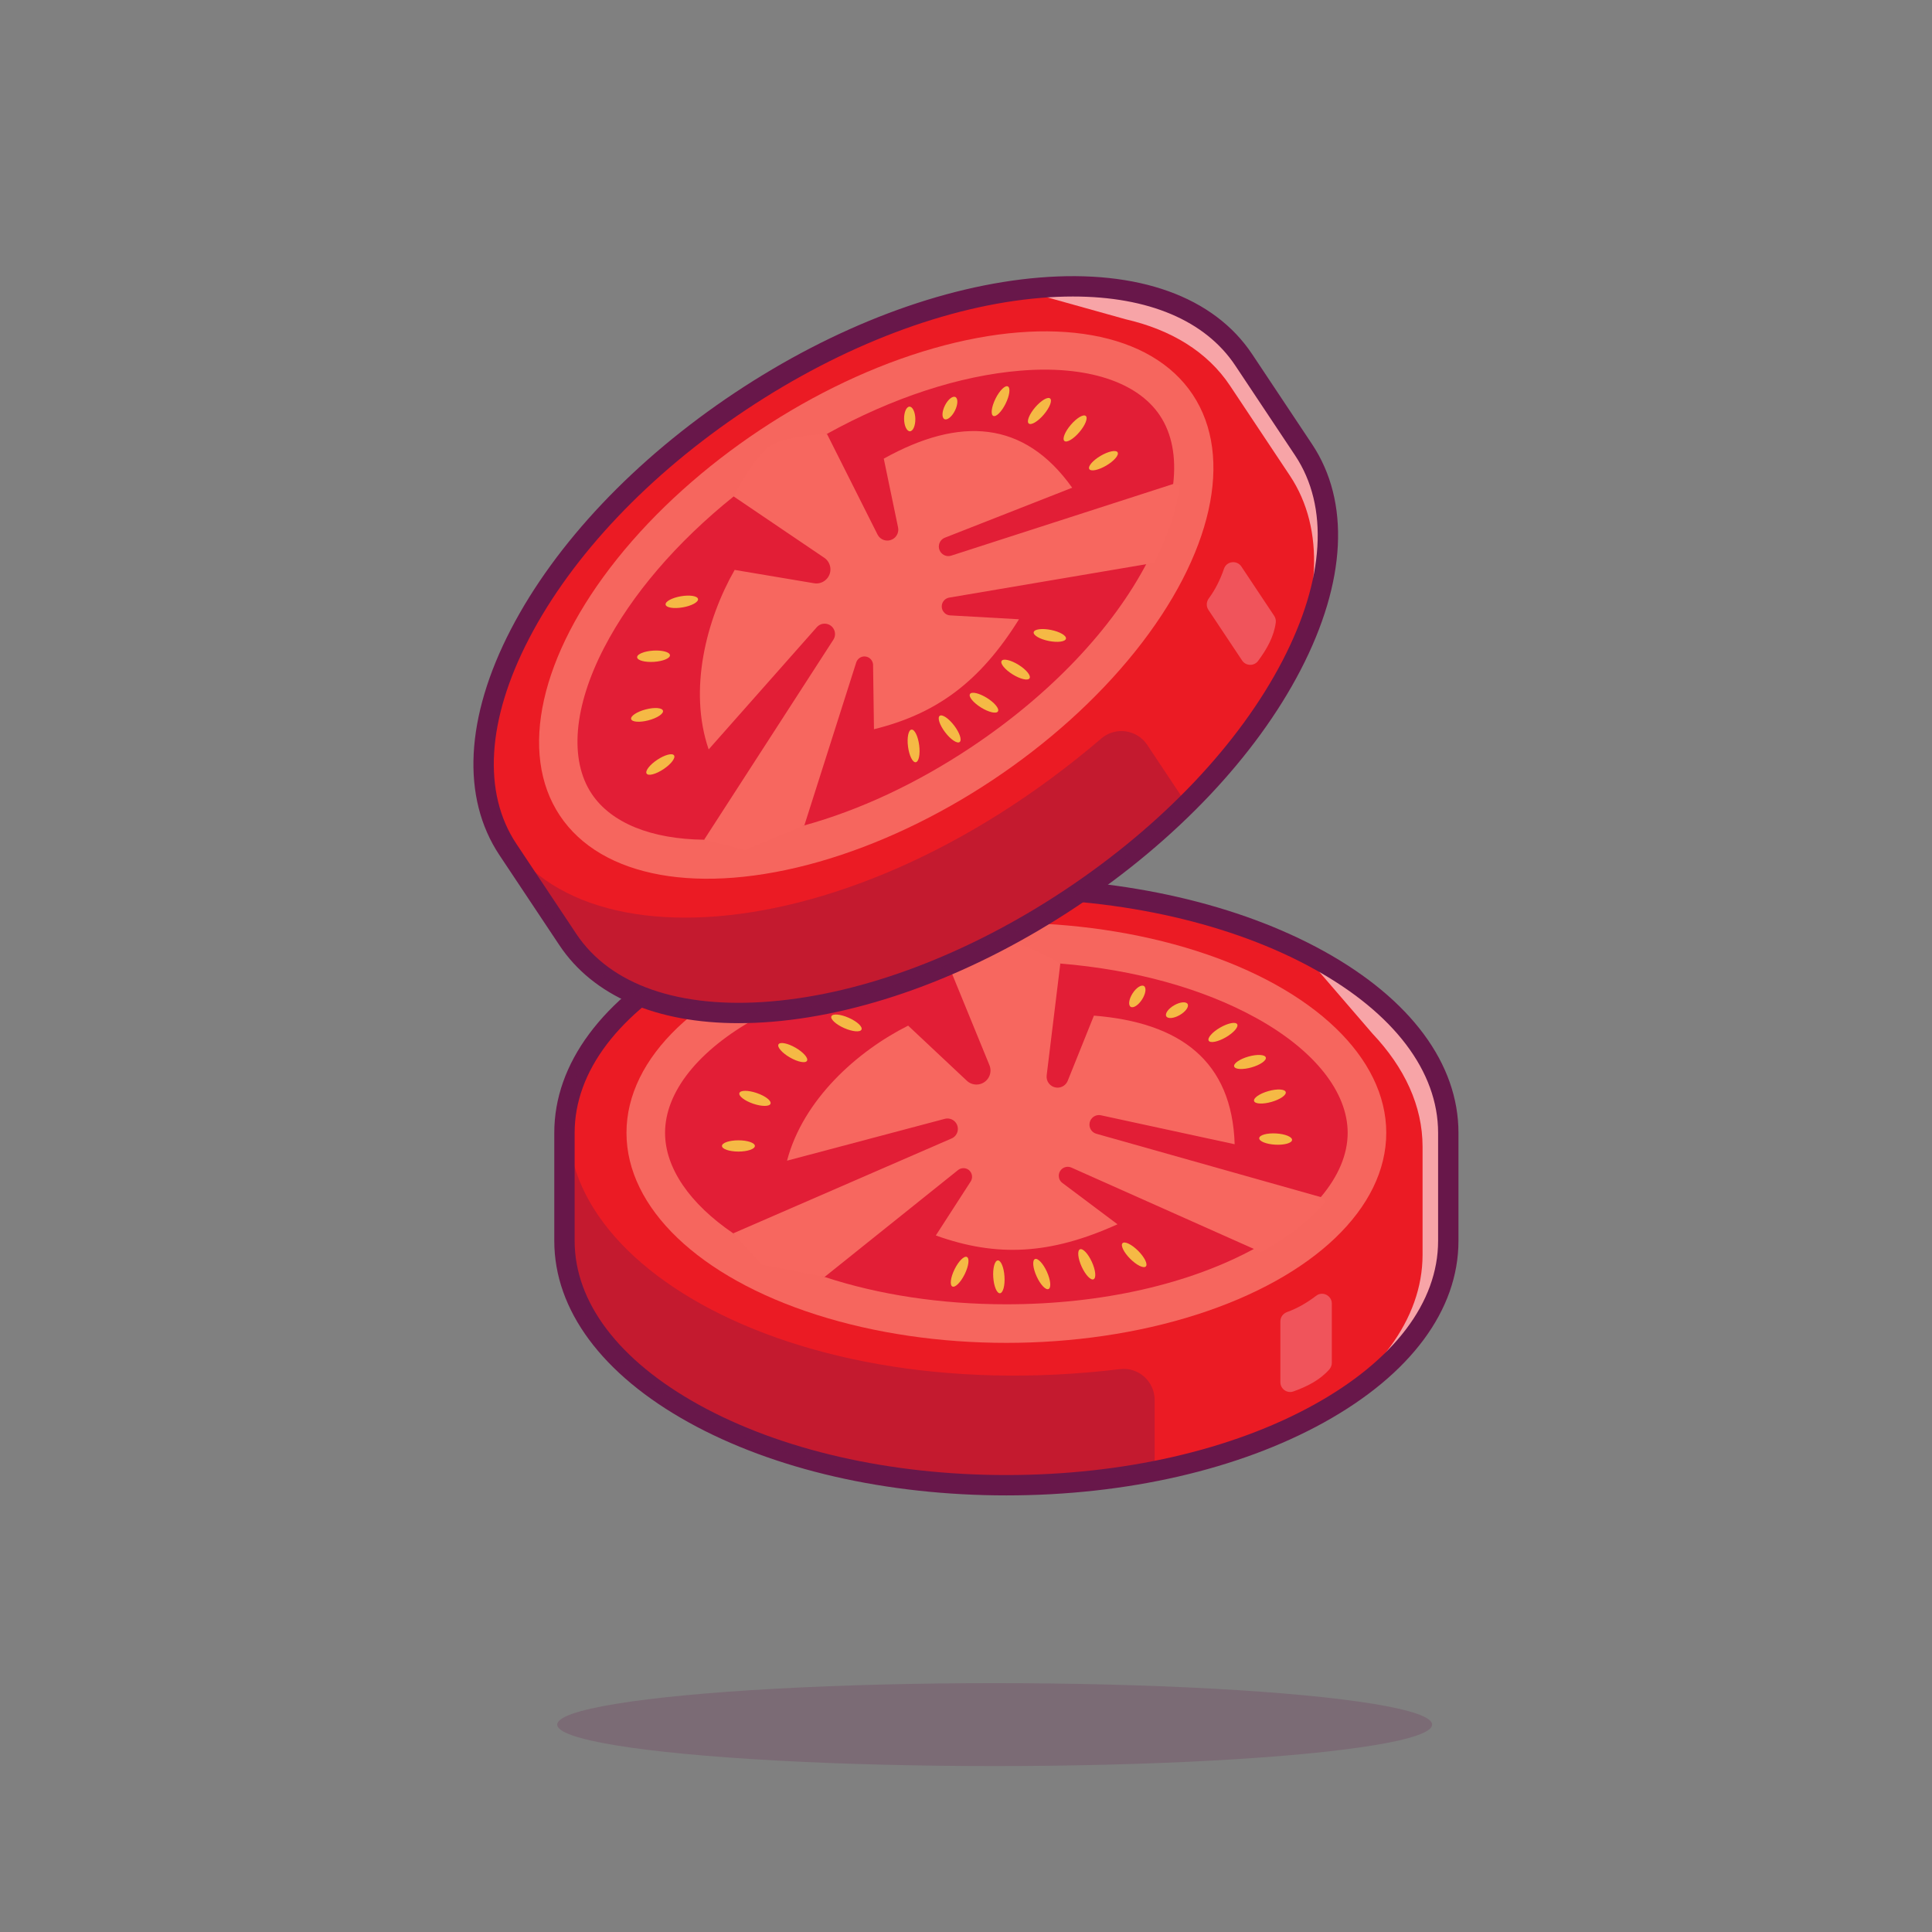 <?xml version="1.0" encoding="utf-8"?>
<!-- Generator: Adobe Illustrator 27.5.0, SVG Export Plug-In . SVG Version: 6.00 Build 0)  -->
<svg version="1.1" id="Layer_1" xmlns="http://www.w3.org/2000/svg" xmlns:xlink="http://www.w3.org/1999/xlink" x="0px" y="0px"
	 viewBox="0 0 4000 4000" style="enable-background:new 0 0 4000 4000;" xml:space="preserve">
<rect x="0" y="0" width="4000" height="4000" fill="#808080" stroke="none"/>
<g>
	<g>
		<!-- <rect style="fill:#83FBFF;" width="4000" height="4000"/> -->
	</g>
	<g style="opacity:0.2;">
		<ellipse style="fill:#68174A;" cx="2059.343" cy="3570.617" rx="905.67" ry="85.831"/>
	</g>
	<g>
		<path style="fill:#EB1B24;" d="M2998.524,2345.365v223.711c0,219.851-253.667,406.995-607.984,476.714
			c-95.947,18.904-199.303,29.2-306.965,29.2c-505.249,0-914.906-226.507-914.906-505.914v-223.711
			c0-46.109,11.139-90.798,32.042-133.224c105.798-214.792,461.003-372.69,882.865-372.69
			C2588.866,1839.451,2998.524,2065.958,2998.524,2345.365z"/>
	</g>
	<g style="opacity:0.6;">
		<path style="fill:#FFFFFF;" d="M1463.917,1973.163c0.622,0.932,1.287,1.864,1.909,2.84c-16.332,7.1-32.219,14.467-47.618,22.145
			C1432.897,1989.539,1448.163,1981.195,1463.917,1973.163z"/>
	</g>
	<g style="opacity:0.6;">
		<path style="fill:#FFFFFF;" d="M2998.524,2345.365v223.711c0,149.245-116.893,283.401-302.794,375.974
			c154.703-90.576,249.54-212.795,249.54-347.217v-223.712c0-84.452-37.411-164.022-103.58-234.007l-148.001-171.744
			C2880.788,2060.988,2998.524,2195.588,2998.524,2345.365z"/>
	</g>
	<g>
		<path style="fill:#68174A;" d="M2083.587,3096.064c-247.886,0-481.263-53.56-657.145-150.811
			c-179.828-99.434-278.864-233.03-278.864-376.177v-223.711c0-143.147,99.036-276.743,278.864-376.177
			c175.88-97.253,409.259-150.813,657.145-150.813s481.265,53.56,657.146,150.813c179.829,99.434,278.865,233.03,278.865,376.177
			v223.711c0,143.147-99.036,276.743-278.865,376.177C2564.852,3042.504,2331.473,3096.064,2083.587,3096.064z M2083.587,1860.524
			c-240.872,0-467.007,51.689-636.749,145.549c-165.801,91.677-257.111,212.175-257.111,339.292v223.711
			c0,127.117,91.31,247.612,257.111,339.292c169.742,93.857,395.878,145.547,636.749,145.547s467.009-51.689,636.753-145.547
			c165.798-91.68,257.109-212.175,257.109-339.292v-223.711c0-127.119-91.311-247.615-257.109-339.292
			C2550.597,1912.214,2324.459,1860.524,2083.587,1860.524z"/>
	</g>
	<g>
		<ellipse style="fill:#F6665E;" cx="2083.588" cy="2345.365" rx="786.523" ry="434.909"/>
	</g>
	<g>
		<path style="fill:#E21E36;" d="M2790.212,2345.365c0,44.866-19.438,90.354-55.651,133.091c0,0,0,0.044-0.044,0.089
			c-31.997,37.677-77.13,73.313-133.446,104.423c-136.907,75.709-320.679,117.425-517.496,117.425
			c-135.266,0-264.363-19.704-376.329-56.627l-0.089-0.044c-50.902-16.775-98.298-37.1-141.079-60.754
			c-17.041-9.409-33.062-19.216-47.973-29.424l-0.044-0.044c-90.354-61.508-141.124-135.576-141.124-208.134
			c0-84.541,68.964-171.168,189.141-237.602c108.461-59.955,246.256-98.609,396.654-112.056c39.497-3.551,79.881-5.37,120.843-5.37
			c37.81,0,75.132,1.553,111.7,4.571c153.993,12.692,295.205,51.701,405.796,112.854
			C2721.292,2174.197,2790.212,2260.824,2790.212,2345.365z"/>
	</g>
	<g>
		<path style="fill:#F7675F;" d="M2734.561,2478.456c0,0,9.882,9.482,9.837,9.527c-31.997,37.677-77.13,73.313-133.446,104.422
			l-392.956-175.147c-7.368-3.151-15.977-1.243-21.258,4.749c-3.151,3.551-4.66,7.944-4.66,12.293c0,5.592,2.53,11.183,7.411,14.822
			l114.141,85.606c-138.505,62.84-249.584,68.654-376.107,23.166l72.204-111.834c6.302-9.807,1.687-22.943-9.363-26.627
			c-1.82-0.621-3.728-0.887-5.636-0.887c-3.995,0-7.944,1.332-11.183,3.905l-276.3,221.315l-0.089-0.044l-129.851-25.429
			l-59.245-64.793l452.128-196.463c13.313-5.77,17.218-22.855,7.722-33.861c-4.171-4.793-10.163-7.455-16.331-7.455
			c-1.953,0-3.906,0.266-5.814,0.799l-326.315,86.538c33.284-126.479,145.117-226.596,250.738-279.584l120.842,113.431
			c11.006,11.006,28.757,11.405,40.251,0.887c6.124-5.636,9.408-13.447,9.408-21.435c0-3.728-0.71-7.455-2.175-11.05
			l-85.783-209.599c0,0,79.881-45.31,120.843-45.31c37.811,0,111.7,44.512,111.7,44.512l-28.27,231.522
			c-1.552,12.56,7.456,23.92,20.016,25.296c0.843,0.089,1.73,0.133,2.573,0.133c9.142,0,17.485-5.547,20.991-14.201l54.23-134.911
			c179.378,14.335,286.02,94.482,291.389,266.271l-276.744-59.911c-6.39-1.375-13.047,0.488-17.796,5.015
			c-4.171,3.994-6.079,9.098-6.079,14.156c0,8.344,5.192,16.509,14.334,19.083L2734.561,2478.456z"/>
	</g>
	<g style="opacity:0.3;">
		<path style="fill:#68174A;" d="M2390.539,2898.427v147.363c-95.947,18.904-199.303,29.2-306.965,29.2
			c-505.249,0-914.906-226.507-914.906-505.914v-223.711c0-46.109,11.139-90.798,32.042-133.224h0.088
			c-146.151,356.247,394.758,709.79,1118.2,622.504C2357.087,2830.049,2390.539,2860.062,2390.539,2898.427z"/>
	</g>
	<g>
		<ellipse style="fill:#F5B945;" cx="1528.821" cy="2372.547" rx="34.06" ry="11.649"/>
	</g>
	<g>
		
			<ellipse transform="matrix(0.442 -0.897 0.897 0.442 -1252.307 3251.68)" style="fill:#F5B945;" cx="1986.696" cy="2632.116" rx="34.06" ry="11.649"/>
	</g>
	<g>
		<path style="fill:#F5B945;" d="M2065.842,2609.577c6.42-0.418,12.616,14.46,13.839,33.231c1.222,18.771-2.991,34.327-9.411,34.746
			s-12.616-14.46-13.838-33.231S2059.422,2609.995,2065.842,2609.577z"/>
	</g>
	<g>
		<path style="fill:#F5B945;" d="M2142.731,2606.775c5.857-2.662,16.914,9.064,24.697,26.189
			c7.782,17.126,9.343,33.167,3.485,35.828s-16.915-9.064-24.697-26.189S2136.873,2609.437,2142.731,2606.775z"/>
	</g>
	<g>
		<path style="fill:#F5B945;" d="M2235.925,2586.567c5.857-2.662,16.915,9.064,24.697,26.189s9.343,33.167,3.485,35.828
			c-5.857,2.662-16.914-9.064-24.697-26.189C2231.628,2605.27,2230.068,2589.229,2235.925,2586.567z"/>
	</g>
	<g>
		<path style="fill:#F5B945;" d="M2324.118,2573.881c4.55-4.549,19.021,2.546,32.322,15.847
			c13.302,13.302,20.396,27.772,15.847,32.322s-19.02-2.546-32.322-15.847C2326.664,2592.901,2319.569,2578.43,2324.118,2573.881z"
			/>
	</g>
	<g>
		<path style="fill:#F5B945;" d="M2607.067,2356.456c0.348-6.424,15.857-10.807,34.641-9.789s33.728,7.051,33.38,13.476
			s-15.857,10.807-34.641,9.789S2606.719,2362.88,2607.067,2356.456z"/>
	</g>
	<g>
		<path style="fill:#F5B945;" d="M2596.419,2279.521c-1.755-6.19,11.492-15.368,29.589-20.501
			c18.097-5.133,34.191-4.276,35.947,1.914c1.755,6.19-11.492,15.368-29.59,20.501
			C2614.269,2286.568,2598.175,2285.711,2596.419,2279.521z"/>
	</g>
	<g>
		
			<ellipse transform="matrix(0.962 -0.273 0.273 0.962 -501.87 789.521)" style="fill:#F5B945;" cx="2587.768" cy="2199.223" rx="34.06" ry="11.649"/>
	</g>
	<g>
		
			<ellipse transform="matrix(0.866 -0.5 0.5 0.866 -729.602 1552.407)" style="fill:#F5B945;" cx="2532.042" cy="2137.665" rx="34.06" ry="11.649"/>
	</g>
	<g>
		
			<ellipse transform="matrix(0.866 -0.5 0.5 0.866 -719.283 1498.62)" style="fill:#F5B945;" cx="2436.819" cy="2091.509" rx="25.496" ry="11.649"/>
	</g>
	<g>
		
			<ellipse transform="matrix(0.54 -0.842 0.842 0.54 -654.713 2930.463)" style="fill:#F5B945;" cx="2354.164" cy="2064.327" rx="25.496" ry="11.649"/>
	</g>
	<g>
		
			<ellipse transform="matrix(0.324 -0.946 0.946 0.324 -1093.463 3016.126)" style="fill:#F5B945;" cx="1562.882" cy="2272.88" rx="11.649" ry="34.06"/>
	</g>
	<g>
		<path style="fill:#F5B945;" d="M1783.646,2131.619c-2.598,5.886-18.655,4.501-35.864-3.094
			c-17.21-7.595-29.055-18.523-26.457-24.409c2.598-5.886,18.655-4.501,35.864,3.094
			C1774.398,2114.805,1786.243,2125.733,1783.646,2131.619z"/>
	</g>
	<g>
		
			<ellipse transform="matrix(0.5 -0.866 0.866 0.5 -1066.604 2511.065)" style="fill:#F5B945;" cx="1641.339" cy="2179.237" rx="11.649" ry="34.06"/>
	</g>
	<g style="opacity:0.25;">
		<path style="fill:#FFFFFF;" d="M2725.064,2682.691c-19.662,15.038-39.781,26.396-60.391,33.811
			c-8.179,2.942-13.779,10.505-13.779,19.197v125.975c0,14.023,13.915,23.817,27.118,19.092
			c29.039-10.391,55.244-23.977,74.267-45.659c3.283-3.741,5.123-8.542,5.123-13.52v-122.624
			C2757.401,2682.313,2738.289,2672.576,2725.064,2682.691z"/>
	</g>
	<g>
		<path style="fill:#EB1B24;" d="M2574.972,745.017l123.947,186.236c121.808,183.022,14.321,479.361-242.015,733.71
			c-69.4,68.897-149.739,134.732-239.365,194.382c-420.612,279.932-887.141,318.339-1041.946,85.737l-123.947-186.236
			c-25.547-38.385-41.034-81.76-47.139-128.66c-30.93-237.428,177.29-565.677,528.483-799.408
			C1953.638,550.821,2420.168,512.415,2574.972,745.017z"/>
	</g>
	<g style="opacity:0.6;">
		<path style="fill:#FFFFFF;" d="M1091.219,1285.411c1.034,0.431,2.104,0.839,3.162,1.307
			c-9.662,14.959-18.806,29.895-27.372,44.818C1074.468,1316.23,1082.554,1300.826,1091.219,1285.411z"/>
	</g>
	<g style="opacity:0.6;">
		<path style="fill:#FFFFFF;" d="M2574.972,745.017l123.947,186.236c82.689,124.244,59.706,300.691-43.763,480.755
			c78.604-161.116,89.839-315.406,15.363-427.31l-123.947-186.237c-46.791-70.305-122.02-115.819-215.88-137.419l-218.364-60.974
			C2319.4,573.509,2491.989,620.33,2574.972,745.017z"/>
	</g>
	<g>
		<path style="fill:#68174A;" d="M1529.284,2118.351c-170.776,0-301.139-56.245-371.248-161.584l-123.948-186.235
			c-79.31-119.17-70.883-285.256,23.729-467.666c92.537-178.408,257.147-352.297,463.508-489.639s430.319-222.058,630.62-238.542
			c204.783-16.86,361.257,39.487,440.569,158.655l123.948,186.24c79.309,119.165,70.884,285.251-23.73,467.664
			c-92.537,178.406-257.146,352.297-463.508,489.639c-206.36,137.341-430.319,222.058-630.619,238.542
			C1574.845,2117.38,1551.7,2118.351,1529.284,2118.351z M2221.388,613.898c-21.306,0-43.303,0.925-65.984,2.791
			c-193.311,15.911-410.204,98.171-610.725,231.626c-200.522,133.455-360.139,301.775-449.446,473.955
			c-87.231,168.184-96.486,319.084-26.056,424.91l123.948,186.233c70.428,105.825,213.201,155.549,402.024,140.005
			c193.311-15.908,410.203-98.169,610.726-231.624c200.522-133.455,360.137-301.777,449.443-473.958
			c87.234-168.181,96.487-319.082,26.057-424.907l-123.948-186.235C2495.458,663.581,2377.459,613.898,2221.388,613.898z"/>
	</g>
	<g>
		
			<ellipse transform="matrix(0.833 -0.554 0.554 0.833 -389.876 1214.376)" style="fill:#F6665E;" cx="1813.303" cy="1251.935" rx="786.523" ry="434.909"/>
	</g>
	<g>
		<path style="fill:#E21E36;" d="M2401.556,860.432c24.858,37.351,33.878,85.988,27.41,141.629c0,0,0.024,0.037,0.012,0.099
			c-5.762,49.093-23.591,103.766-53.237,160.866c-72.026,138.88-201.901,275.426-365.748,384.472
			c-112.607,74.944-230.995,130.067-344.662,161.364l-0.099,0.012c-51.669,14.237-102.387,23.577-151.107,27.588
			c-19.399,1.609-38.17,2.321-56.239,2.085l-0.061-0.013c-109.297-1.144-192.599-34.675-232.8-95.079
			c-46.84-70.379-37.424-180.704,25.814-302.593c57.074-110.004,150.37-218.528,268.124-313.05
			c30.913-24.839,63.525-48.728,97.625-71.423c31.477-20.949,63.407-40.334,95.521-58.082
			c135.229-74.753,274.398-120.518,400.345-130.881C2249.346,756.122,2354.716,790.053,2401.556,860.432z"/>
	</g>
	<g>
		<path style="fill:#F7675F;" d="M2428.966,1002.061c0,0,13.48,2.419,13.468,2.48c-5.762,49.093-23.591,103.766-53.237,160.866
			l-424.169,71.909c-7.879,1.459-13.989,7.817-15.066,15.731c-0.656,4.701,0.522,9.195,2.932,12.816
			c3.098,4.655,8.302,7.908,14.382,8.233l142.45,8.026c-80.487,129.052-169.737,195.435-300.268,227.667l-1.853-133.104
			c-0.188-11.656-11.307-20.035-22.547-16.979c-1.859,0.492-3.595,1.327-5.184,2.384c-3.326,2.213-5.876,5.51-7.146,9.447
			l-107.396,337.325l-0.099,0.012l-122.188,50.775l-85.219-21.115l267.539-414.053c7.887-12.179,1.671-28.566-12.332-32.467
			c-6.128-1.679-12.591-0.576-17.726,2.842c-1.626,1.082-3.104,2.385-4.397,3.886l-223.706,252.836
			c-42.367-123.732-4.737-269.04,53.832-371.67l163.446,27.477c15.26,3.064,30.259-6.438,34-21.563
			c1.975-8.085,0.382-16.406-4.044-23.057c-2.065-3.103-4.721-5.813-7.932-7.994l-187.542-126.96c0,0,41.396-81.978,75.496-104.673
			c31.477-20.949,117.651-24.832,117.651-24.832l104.74,208.401c5.666,11.316,19.46,15.782,30.678,9.969
			c0.751-0.393,1.514-0.848,2.216-1.315c7.611-5.065,11.482-14.306,9.607-23.452l-29.601-142.357
			c157.272-87.451,290.455-79.814,390.104,60.222l-263.579,103.455c-6.082,2.395-10.591,7.635-12.036,14.034
			c-1.26,5.636-0.02,10.942,2.782,15.153c4.623,6.946,13.469,10.867,22.506,7.944L2428.966,1002.061z"/>
	</g>
	<g style="opacity:0.3;">
		<path style="fill:#68174A;" d="M2375.258,1542.286l81.646,122.677c-69.4,68.897-149.739,134.732-239.365,194.382
			c-420.612,279.932-887.141,318.339-1041.946,85.737l-123.947-186.236c-25.547-38.385-41.034-81.76-47.139-128.66l0.073-0.049
			c75.71,377.545,721.888,372.174,1275.781-101.312C2309.525,1503.896,2354.002,1510.347,2375.258,1542.286z"/>
	</g>
	<g>
		
			<ellipse transform="matrix(0.833 -0.554 0.554 0.833 -647.552 1022.12)" style="fill:#F5B945;" cx="1366.528" cy="1581.932" rx="34.06" ry="11.649"/>
	</g>
	<g>
		<path style="fill:#F5B945;" d="M1887.111,1510.56c6.38-0.832,13.523,13.615,15.955,32.268c2.432,18.653-0.768,34.449-7.148,35.281
			c-6.38,0.832-13.523-13.615-15.955-32.268C1877.531,1527.188,1880.732,1511.392,1887.111,1510.56z"/>
	</g>
	<g>
		
			<ellipse transform="matrix(0.795 -0.607 0.607 0.795 -512.302 1502.811)" style="fill:#F5B945;" cx="1965.59" cy="1508.788" rx="11.649" ry="34.06"/>
	</g>
	<g>
		
			<ellipse transform="matrix(0.529 -0.849 0.849 0.529 -275.129 2414.093)" style="fill:#F5B945;" cx="2036.283" cy="1454.795" rx="11.649" ry="34.06"/>
	</g>
	<g>
		<path style="fill:#F5B945;" d="M2073.759,1368.33c3.401-5.461,19.103-1.826,35.07,8.119s26.154,22.434,22.752,27.895
			c-3.402,5.461-19.103,1.826-35.07-8.119C2080.544,1386.281,2070.357,1373.791,2073.759,1368.33z"/>
	</g>
	<g>
		<path style="fill:#F5B945;" d="M2140.149,1308.906c1.267-6.308,17.245-8.419,35.688-4.715c18.443,3.703,32.367,11.819,31.1,18.127
			c-1.267,6.308-17.245,8.419-35.687,4.715C2152.807,1323.33,2138.883,1315.214,2140.149,1308.906z"/>
	</g>
	<g>
		<path style="fill:#F5B945;" d="M2255.236,971.136c-3.269-5.541,7.214-17.782,23.415-27.342s31.985-12.817,35.254-7.276
			c3.27,5.541-7.213,17.783-23.414,27.342C2274.289,973.419,2258.505,976.677,2255.236,971.136z"/>
	</g>
	<g>
		<path style="fill:#F5B945;" d="M2203.746,912.989c-4.891-4.18,1.052-19.161,13.274-33.461
			c12.222-14.3,26.094-22.503,30.985-18.323c4.891,4.18-1.052,19.161-13.274,33.461
			C2222.51,908.965,2208.637,917.169,2203.746,912.989z"/>
	</g>
	<g>
		<path style="fill:#F5B945;" d="M2129.924,876.826c-4.891-4.18,1.052-19.161,13.274-33.461
			c12.222-14.299,26.095-22.503,30.985-18.323c4.891,4.18-1.052,19.161-13.274,33.461
			C2148.688,872.803,2134.815,881.006,2129.924,876.826z"/>
	</g>
	<g>
		<path style="fill:#F5B945;" d="M2056.437,861.084c-5.765-2.856-3.669-18.836,4.682-35.692
			c8.351-16.856,19.794-28.205,25.559-25.349c5.765,2.856,3.669,18.836-4.682,35.692
			C2073.645,852.591,2062.202,863.94,2056.437,861.084z"/>
	</g>
	<g>
		<path style="fill:#F5B945;" d="M1955.395,867.743c-5.765-2.856-5.371-15.4,0.88-28.017c6.251-12.617,15.992-20.531,21.757-17.674
			s5.371,15.4-0.88,28.017C1970.901,862.686,1961.16,870.599,1955.395,867.743z"/>
	</g>
	<g>
		
			<ellipse transform="matrix(1 -0.017 0.017 1 -14.152 31.379)" style="fill:#F5B945;" cx="1882.844" cy="868.064" rx="11.649" ry="25.496"/>
	</g>
	<g>
		<path style="fill:#F5B945;" d="M1372.599,1471.41c1.64,6.221-11.777,15.151-29.967,19.944c-18.19,4.794-34.265,3.636-35.905-2.585
			c-1.639-6.221,11.777-15.151,29.967-19.944C1354.884,1464.031,1370.959,1465.189,1372.599,1471.41z"/>
	</g>
	<g>
		<path style="fill:#F5B945;" d="M1445.18,1240.179c1.099,6.339-13.036,14.082-31.571,17.295
			c-18.535,3.212-34.451,0.678-35.549-5.662c-1.099-6.339,13.036-14.082,31.571-17.295
			C1428.165,1231.304,1444.081,1233.839,1445.18,1240.179z"/>
	</g>
	<g>
		<path style="fill:#F5B945;" d="M1387.086,1356.499c0.409,6.421-14.478,12.595-33.251,13.791
			c-18.773,1.196-34.323-3.04-34.732-9.46s14.478-12.595,33.251-13.791C1371.127,1345.842,1386.677,1350.078,1387.086,1356.499z"/>
	</g>
	<g style="opacity:0.25;">
		<path style="fill:#FFFFFF;" d="M2534.216,1177.346c-8.037,23.412-18.492,44.015-31.542,61.607
			c-5.179,6.981-5.651,16.379-0.835,23.616l69.796,104.872c7.769,11.674,24.779,12.118,33.153,0.87
			c18.417-24.74,32.705-50.568,36.529-79.158c0.66-4.933-0.468-9.95-3.226-14.094l-67.94-102.083
			C2560.927,1159.114,2539.622,1161.598,2534.216,1177.346z"/>
	</g>
</g>
</svg>
